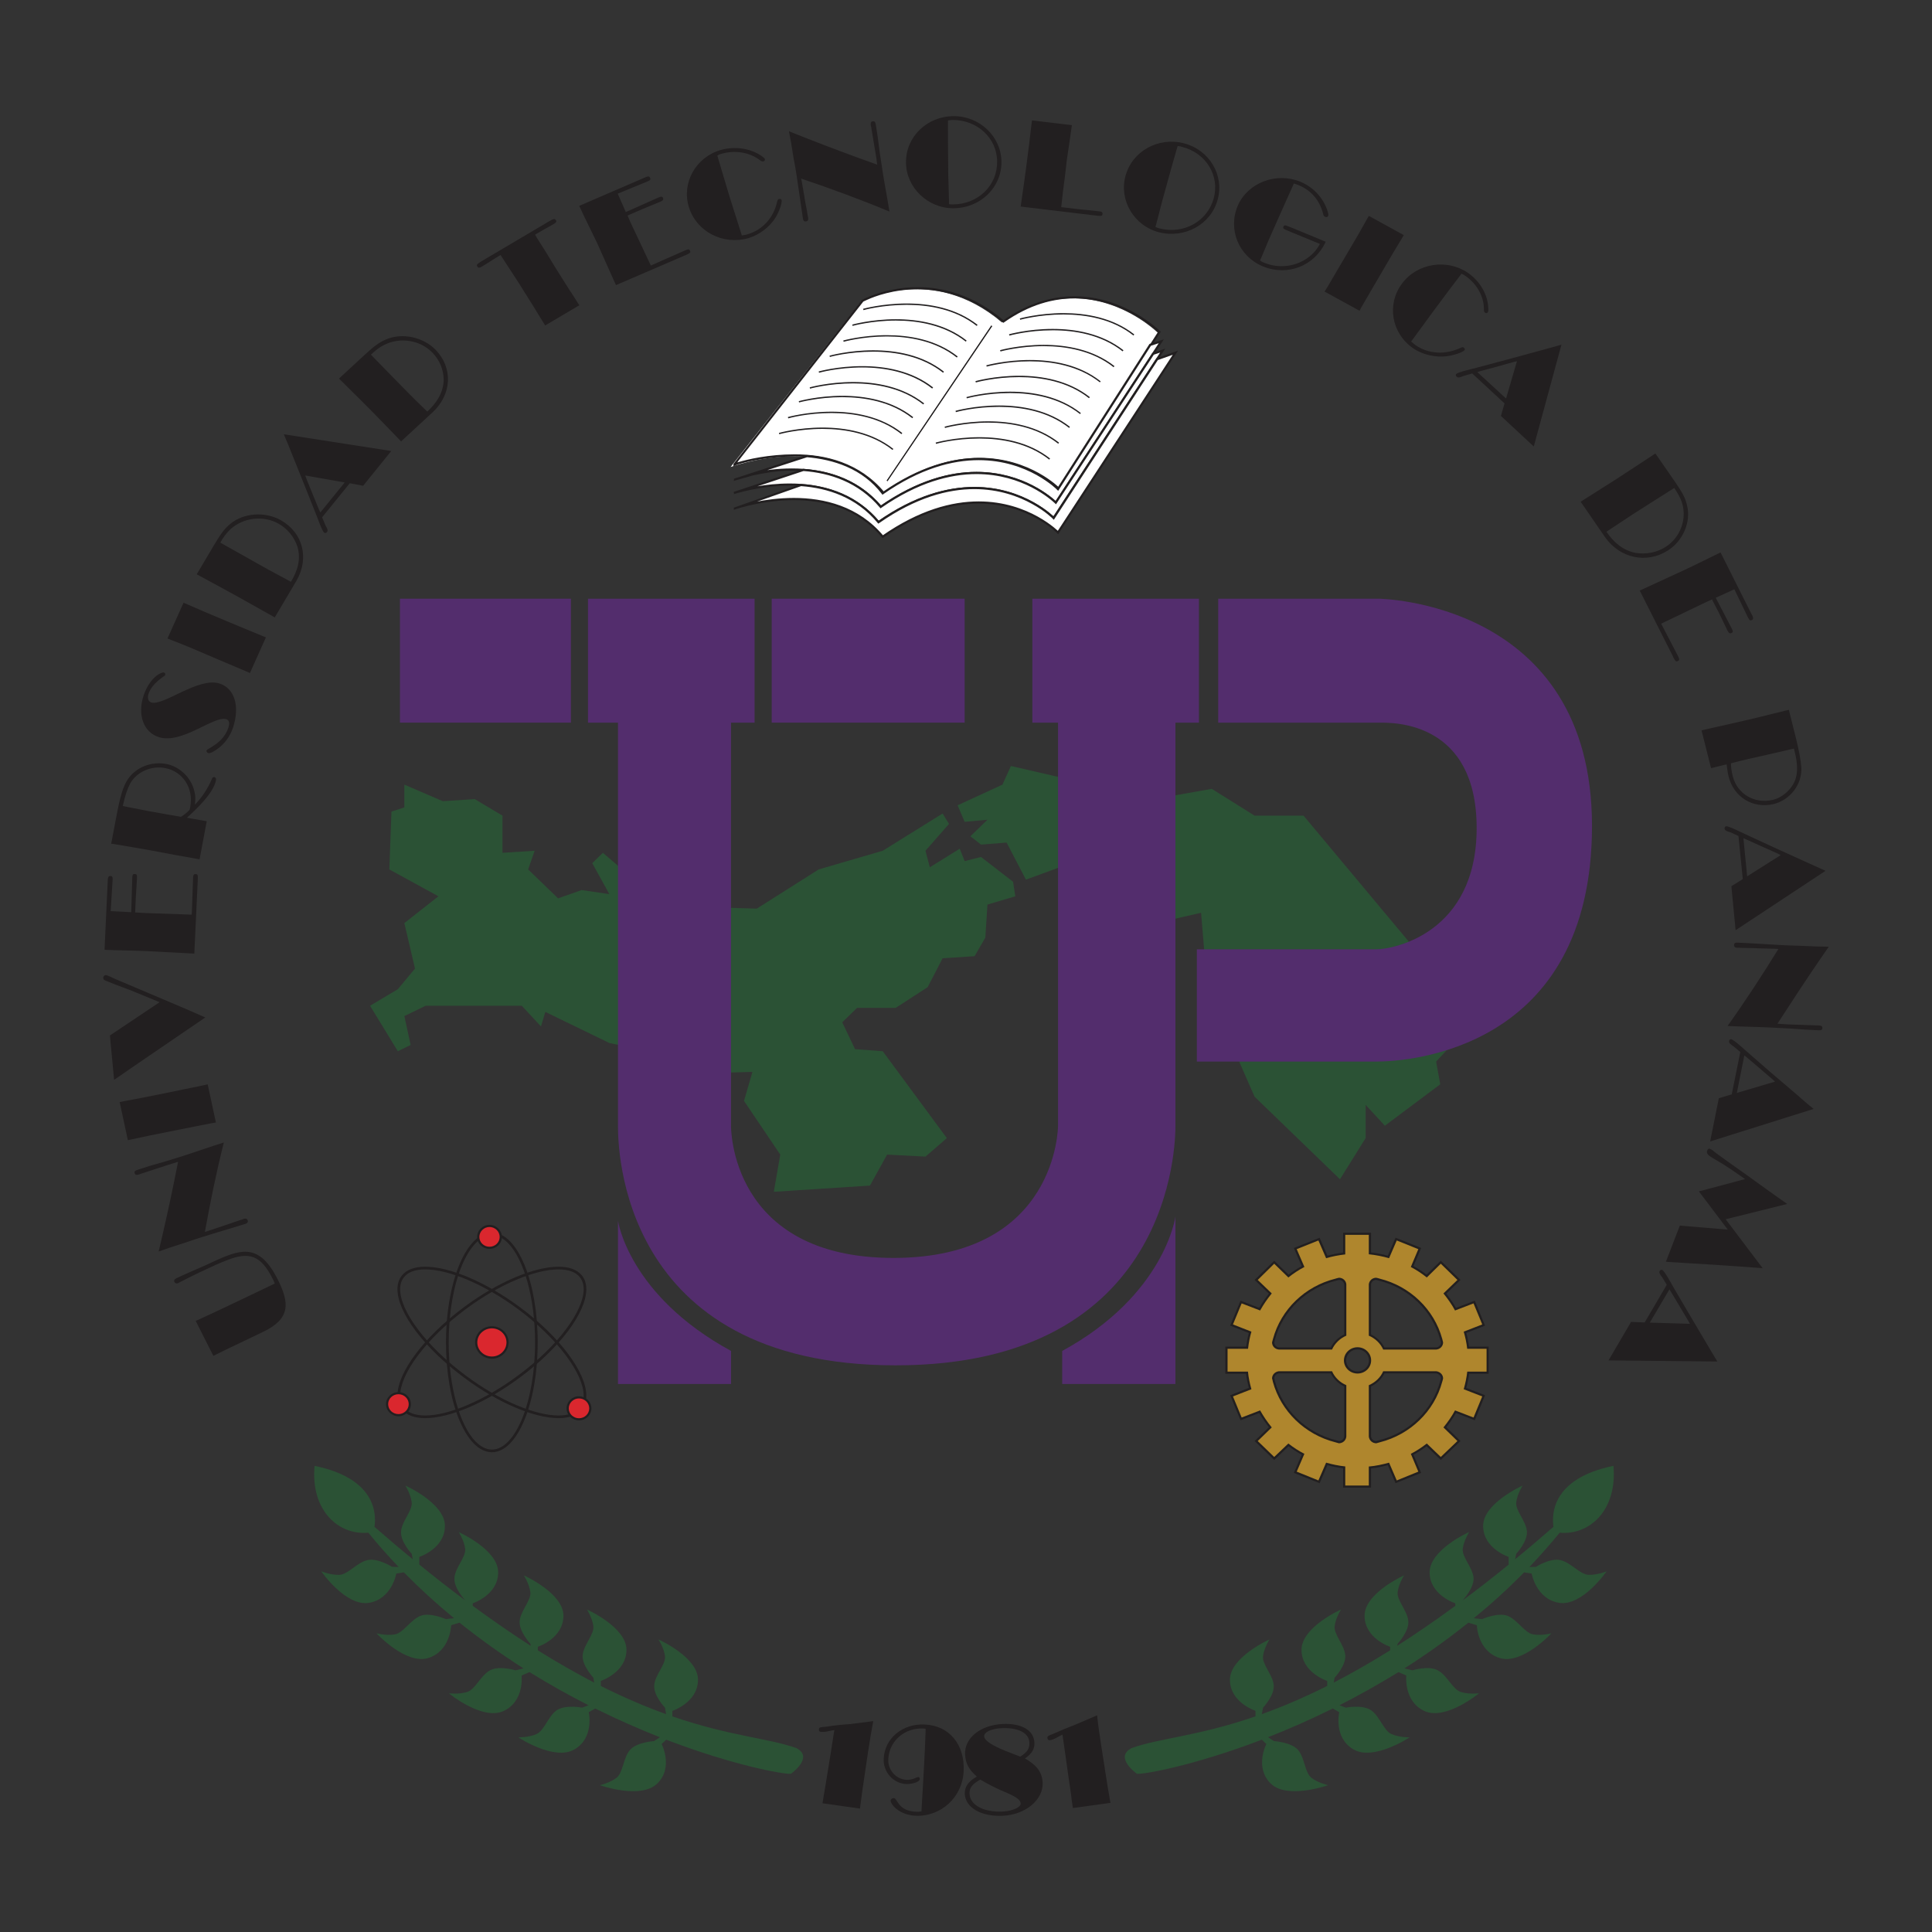 <?xml version="1.0" encoding="UTF-8"?>
<svg xmlns="http://www.w3.org/2000/svg" xmlns:xlink="http://www.w3.org/1999/xlink" width="339.24pt" height="339.24pt" viewBox="0 0 339.24 339.24" version="1.1">
<rect x="0" y="0" width="339.24" height="339.24" fill="#333333" stroke="none"/>
<g id="surface1">
<path style=" stroke:none;fill-rule:evenodd;fill:rgb(100%,100%,100%);fill-opacity:1;" d="M 128.285 82.004 C 128.285 82.004 145.543 75.484 154.902 86.754 C 173.676 73.664 185.688 86.016 185.688 86.016 L 203.316 58.445 C 203.316 58.445 190.926 46.109 175.926 56.613 C 163.547 46.109 151.176 52.98 151.176 52.98 L 128.285 82.004 "/>
<path style=" stroke:none;fill-rule:nonzero;fill:rgb(13.3%,12.199%,12.5%);fill-opacity:1;" d="M 128.773 81.887 C 128.773 81.887 129.25 81.645 129.445 81.582 C 131.109 81.059 135.051 80.152 139.559 80.152 C 144.762 80.152 150.738 81.547 155.02 86.707 L 155.141 86.848 L 155.281 86.742 C 161.754 82.23 167.398 80.77 172.023 80.77 C 176.379 80.77 179.828 82.066 182.188 83.379 C 183.367 84.031 184.277 84.684 184.879 85.172 C 185.184 85.41 185.43 85.617 185.578 85.766 C 185.734 85.898 185.805 85.984 185.805 85.984 L 185.977 86.156 L 203.816 58.254 L 203.715 58.148 C 203.699 58.133 197.574 52.027 188.668 52.023 C 184.879 52.02 180.582 53.137 176.078 56.293 L 176.184 56.445 L 176.309 56.305 C 170.918 51.719 165.508 50.414 161.121 50.422 C 155.375 50.422 151.363 52.652 151.355 52.66 L 151.32 52.676 L 128.793 81.457 L 128.773 81.887 L 129.469 81.25 L 129.578 81.016 L 151.598 52.941 L 151.441 52.82 L 151.535 52.984 C 151.535 52.984 151.77 52.855 152.238 52.652 C 153.602 52.027 156.883 50.797 161.121 50.797 C 165.438 50.797 170.734 52.074 176.062 56.59 L 176.172 56.688 L 176.297 56.605 C 180.746 53.484 184.949 52.395 188.668 52.395 C 193.035 52.395 196.738 53.898 199.332 55.406 C 200.641 56.156 201.664 56.914 202.375 57.48 C 202.715 57.754 202.988 57.984 203.168 58.16 C 203.355 58.32 203.441 58.406 203.441 58.406 L 203.574 58.277 L 203.41 58.176 L 185.781 85.758 L 185.938 85.852 L 186.078 85.719 C 186.07 85.703 180.898 80.391 172.023 80.391 C 167.316 80.391 161.59 81.887 155.059 86.434 L 155.172 86.59 L 155.328 86.473 C 150.934 81.184 144.832 79.777 139.559 79.777 C 134.945 79.777 131.207 80.676 129.609 81.156 C 129.109 81.309 128.773 81.887 128.773 81.887 "/>
<path style=" stroke:none;fill-rule:nonzero;fill:rgb(100%,100%,100%);fill-opacity:1;" d="M 185.391 88.254 L 203.91 59.922 L 201.969 60.551 L 185.781 85.883 C 185.781 85.883 173.77 73.535 155 86.621 C 151.281 82.148 146.32 80.484 141.68 80.09 L 132.203 83.176 C 134.094 82.785 136.465 82.438 139.055 82.438 C 144.27 82.438 150.293 83.836 154.645 89.004 C 161.121 84.52 166.805 83.047 171.465 83.047 C 179.664 83.047 184.699 87.59 185.391 88.254 "/>
<path style=" stroke:none;fill-rule:nonzero;fill:rgb(13.3%,12.199%,12.5%);fill-opacity:1;" d="M 185.391 88.254 L 185.547 88.363 L 204.367 59.574 L 201.84 60.391 L 185.602 85.785 L 185.781 85.883 L 185.914 85.758 C 185.895 85.734 180.723 80.426 171.852 80.418 C 167.145 80.418 161.41 81.914 154.883 86.465 L 155 86.621 L 155.148 86.5 C 151.387 81.984 146.383 80.297 141.711 79.91 L 141.676 79.906 L 128.879 84.055 L 128.863 84.438 L 132.23 83.473 C 134.121 83.086 136.492 82.629 139.055 82.629 L 139.055 82.559 L 139.055 82.629 L 139.055 82.559 L 139.055 82.629 C 144.238 82.629 150.199 84.016 154.512 89.133 L 154.617 89.27 L 154.762 89.156 C 161.203 84.695 166.84 83.238 171.465 83.238 L 171.465 83.09 L 171.453 83.234 L 171.465 83.238 L 171.465 83.09 L 171.453 83.234 L 171.465 83.238 C 179.594 83.238 184.574 87.742 185.258 88.395 L 185.422 88.555 L 185.547 88.363 L 185.391 88.254 L 185.523 88.121 C 184.801 87.434 179.742 82.859 171.465 82.859 L 171.465 83.047 L 171.488 82.859 L 171.465 82.859 C 166.758 82.855 161.047 84.348 154.539 88.852 L 154.645 89.004 L 154.801 88.887 C 150.398 83.66 144.309 82.254 139.055 82.254 L 139.043 82.254 L 139.055 82.438 L 139.055 82.254 C 136.453 82.254 134.055 82.598 132.16 82.988 L 132.203 83.176 L 132.266 83.355 L 141.871 80.234 L 141.68 80.09 L 141.676 80.281 C 146.273 80.672 151.426 82.23 154.848 86.738 L 154.965 86.879 L 155.098 86.77 C 161.578 82.258 167.223 80.797 171.852 80.797 C 176.207 80.797 179.652 82.102 182.016 83.406 C 183.191 84.062 184.102 84.723 184.719 85.203 C 185.02 85.449 185.258 85.656 185.406 85.789 C 185.555 85.934 185.625 86.012 185.625 86.012 L 185.805 86.184 L 202.094 60.711 L 203.457 60.266 L 185.234 88.156 L 185.391 88.254 L 185.523 88.121 L 185.391 88.254 "/>
<path style=" stroke:none;fill-rule:nonzero;fill:rgb(100%,100%,100%);fill-opacity:1;" d="M 202.469 62.129 L 185.391 88.258 C 184.699 87.586 179.664 83.043 171.465 83.043 C 166.805 83.043 161.121 84.52 154.645 89.008 C 150.852 84.492 145.773 82.855 141.062 82.516 L 128.715 86.625 C 132.613 85.422 146.285 82.117 154.25 91.695 C 173.016 78.621 185.008 90.969 185.008 90.969 L 204.152 61.562 L 202.469 62.129 "/>
<path style=" stroke:none;fill-rule:nonzero;fill:rgb(13.3%,12.199%,12.5%);fill-opacity:1;" d="M 202.469 62.129 L 202.316 62.02 L 185.234 88.156 L 185.391 88.258 L 185.523 88.125 C 184.801 87.434 179.742 82.859 171.465 82.859 L 171.465 83.043 L 171.473 82.859 L 171.465 82.859 C 166.762 82.855 161.047 84.352 154.543 88.852 L 154.645 89.008 L 154.801 88.887 C 150.953 84.324 145.816 82.668 141.09 82.328 L 141.043 82.32 L 128.84 86.367 L 128.863 86.766 C 130.633 86.227 134.336 85.273 138.684 85.273 C 143.875 85.273 149.828 86.664 154.105 91.812 L 154.211 91.945 L 154.371 91.844 C 160.832 87.34 166.473 85.883 171.082 85.883 C 175.453 85.883 178.883 87.188 181.246 88.496 C 182.441 89.145 183.348 89.801 183.945 90.289 C 184.246 90.535 184.484 90.734 184.648 90.875 C 184.801 91.02 184.867 91.098 184.867 91.098 L 185.043 91.27 L 204.609 61.211 L 202.352 61.973 L 202.316 62.02 L 202.469 62.129 L 202.535 62.301 L 203.699 61.91 L 184.844 90.867 L 185.008 90.969 L 185.152 90.836 C 185.137 90.82 179.965 85.504 171.082 85.504 C 166.387 85.504 160.656 86.992 154.145 91.535 L 154.25 91.695 L 154.398 91.57 C 150.027 86.309 143.93 84.898 138.684 84.898 C 134.277 84.898 130.633 85.82 128.84 86.367 L 128.863 86.527 L 128.863 86.766 L 141.137 82.691 L 141.062 82.516 L 141.059 82.703 C 145.723 83.043 150.742 84.668 154.504 89.133 L 154.613 89.266 L 154.762 89.156 C 161.207 84.691 166.84 83.242 171.465 83.242 L 171.465 83.137 L 171.465 83.242 L 171.465 83.137 L 171.465 83.242 C 179.594 83.242 184.574 87.746 185.258 88.391 L 185.422 88.551 L 202.629 62.227 L 202.469 62.129 L 202.535 62.301 L 202.469 62.129 "/>
<path style=" stroke:none;fill-rule:nonzero;fill:rgb(100%,100%,100%);fill-opacity:1;" d="M 203.176 63.07 L 185.008 90.969 C 185.008 90.969 173.016 78.621 154.25 91.695 C 150.457 87.129 145.363 85.504 140.648 85.172 L 128.66 89.402 C 130.949 88.625 146.344 83.844 155 94.238 C 173.77 81.18 185.781 93.5 185.781 93.5 L 206.395 61.93 L 203.176 63.07 "/>
<path style=" stroke:none;fill-rule:nonzero;fill:rgb(13.3%,12.199%,12.5%);fill-opacity:1;" d="M 203.176 63.07 L 203.012 62.969 L 184.844 90.859 L 185.008 90.969 L 185.152 90.84 C 185.137 90.82 179.965 85.504 171.082 85.504 C 166.395 85.504 160.656 86.988 154.145 91.531 L 154.25 91.695 L 154.402 91.57 C 150.566 86.957 145.41 85.316 140.66 84.984 L 140.629 84.98 L 128.84 89.148 L 128.84 89.52 C 129.969 89.133 134.242 87.82 139.402 87.82 C 144.594 87.82 150.566 89.203 154.848 94.359 L 154.965 94.496 L 155.098 94.402 C 161.59 89.883 167.223 88.43 171.852 88.43 C 176.207 88.43 179.652 89.727 182.016 91.039 C 183.191 91.684 184.102 92.332 184.719 92.82 C 185.02 93.07 185.258 93.266 185.406 93.41 C 185.555 93.551 185.625 93.625 185.625 93.625 L 185.805 93.809 L 206.855 61.566 L 203.051 62.914 L 203.012 62.969 L 203.176 63.07 L 203.246 63.246 L 205.926 62.297 L 185.617 93.398 L 185.781 93.5 L 185.914 93.363 C 185.895 93.359 180.723 88.043 171.852 88.043 C 167.145 88.043 161.41 89.539 154.883 94.082 L 155 94.238 L 155.148 94.121 C 150.762 88.852 144.66 87.434 139.402 87.434 C 134.176 87.438 129.992 88.746 128.84 89.148 L 128.84 89.52 L 140.707 85.344 L 140.648 85.172 L 140.629 85.355 C 145.32 85.695 150.355 87.293 154.105 91.812 L 154.215 91.945 L 154.371 91.848 C 160.832 87.34 166.473 85.883 171.082 85.883 C 175.453 85.883 178.883 87.184 181.246 88.496 C 182.441 89.148 183.348 89.797 183.945 90.285 C 184.246 90.535 184.484 90.738 184.648 90.879 C 184.801 91.02 184.867 91.098 184.867 91.098 L 185.043 91.273 L 203.34 63.168 L 203.176 63.07 L 203.246 63.246 L 203.176 63.07 "/>
<path style=" stroke:none;fill-rule:evenodd;fill:rgb(13.3%,12.199%,12.5%);fill-opacity:1;" d="M 35.977 222.219 C 41.617 219.617 45.156 217.578 48.707 224.543 C 50.906 228.863 51.012 231.578 46.121 233.898 L 42.895 235.445 L 39.91 236.867 C 39.082 237.273 38.297 237.676 37.465 238.074 L 34.359 231.934 C 34.574 231.84 34.766 231.754 34.867 231.719 C 35.219 231.539 36.023 231.188 37.215 230.629 L 39.754 229.434 L 43.129 227.828 L 47.609 225.684 L 48.242 225.375 C 48.094 224.945 48.016 224.793 47.844 224.477 C 45.805 220.469 43.816 219.664 39.684 221.348 C 38.297 221.887 37.277 222.363 34.984 223.445 C 33.777 224.02 32.586 224.625 31.434 225.219 C 31.434 225.254 31.371 225.27 31.371 225.27 C 31.055 225.422 30.746 225.375 30.621 225.09 C 30.508 224.852 30.621 224.613 30.922 224.477 C 32.586 223.672 34.309 222.953 35.977 222.219 "/>
<path style=" stroke:none;fill-rule:evenodd;fill:rgb(13.3%,12.199%,12.5%);fill-opacity:1;" d="M 35.977 216.316 L 36.512 216.148 L 39.121 215.273 C 40.125 214.949 41.113 214.582 42.148 214.246 C 42.453 214.16 42.684 214.09 42.789 214.012 C 43.105 213.926 43.387 213.949 43.496 214.301 C 43.59 214.566 43.465 214.77 43.059 214.914 L 43.02 214.914 C 40.578 215.691 38.07 216.391 35.629 217.172 C 34.938 217.379 33.953 217.703 32.633 218.16 C 29.891 219.031 29.48 219.172 27.859 219.75 C 28.812 215.715 29.723 211.656 30.551 207.582 L 31.273 204 C 30.527 204.246 29.926 204.406 29.434 204.57 C 28.047 205.008 26.668 205.488 25.25 205.938 C 24.906 206.035 24.645 206.129 24.527 206.188 C 24.199 206.289 23.77 206.422 23.652 206.027 C 23.551 205.711 23.645 205.578 24.172 205.406 L 26.23 204.742 L 28.812 204 C 30.246 203.57 31.371 203.227 32.238 202.938 C 34.617 202.176 36.957 201.336 39.305 200.609 C 37.992 205.812 36.918 211.094 35.977 216.316 "/>
<path style=" stroke:none;fill-rule:evenodd;fill:rgb(13.3%,12.199%,12.5%);fill-opacity:1;" d="M 37.91 197.102 L 37.027 197.246 C 33.465 197.953 29.891 198.648 26.281 199.387 L 23.043 200.078 L 22.453 200.211 L 21.012 193.52 L 21.777 193.359 L 25.031 192.746 L 28.867 191.977 L 32.344 191.262 L 35.91 190.531 L 36.469 190.402 L 37.91 197.102 "/>
<path style=" stroke:none;fill-rule:evenodd;fill:rgb(13.3%,12.199%,12.5%);fill-opacity:1;" d="M 19.391 171.504 C 19.492 171.551 19.648 171.633 19.938 171.773 L 32.609 177.148 L 36.047 178.656 L 24.656 186.43 L 20.035 189.613 L 19.301 181.816 L 28.023 175.977 L 23.988 174.312 C 22.352 173.617 20.637 173.07 19.031 172.383 C 18.309 172.129 18.164 172.035 18.125 171.746 C 18.098 171.496 18.273 171.25 18.555 171.223 C 18.68 171.223 18.879 171.266 19.391 171.504 "/>
<path style=" stroke:none;fill-rule:evenodd;fill:rgb(13.3%,12.199%,12.5%);fill-opacity:1;" d="M 34.734 154.395 L 34.715 154.734 L 34.121 167.441 L 25.727 167.004 C 23.262 166.898 20.816 166.883 18.355 166.777 L 18.906 154.945 L 18.938 154.348 C 18.977 153.957 19.102 153.801 19.391 153.812 C 19.684 153.824 19.801 153.961 19.777 154.367 L 19.777 154.395 L 19.438 159.984 L 23.043 160.176 L 23.051 159.906 L 23.223 154.176 C 23.246 153.574 23.355 153.445 23.672 153.469 C 23.984 153.469 24.09 153.648 24.051 154.176 C 24.012 155.258 23.91 156.367 23.855 157.438 L 23.742 159.953 L 23.742 160.219 C 24.414 160.258 25.062 160.285 25.727 160.328 L 33.672 160.605 L 33.902 154.164 C 33.926 153.637 34.031 153.469 34.352 153.488 C 34.695 153.488 34.754 153.594 34.734 154.395 "/>
<path style=" stroke:none;fill-rule:evenodd;fill:rgb(13.3%,12.199%,12.5%);fill-opacity:1;" d="M 22.859 137.574 C 22.328 138.598 21.965 139.695 21.566 141.516 L 22.215 141.66 L 26.008 142.406 L 29.215 142.98 L 31.262 143.336 C 31.371 143.355 31.492 143.379 31.781 143.422 C 32.508 142.945 32.668 142.82 33.285 142.203 C 33.355 141.969 33.379 141.832 33.402 141.688 C 34.031 138.391 32.102 135.426 28.934 134.852 C 26.512 134.426 24.008 135.539 22.859 137.574 M 34.098 138.816 C 34.324 139.695 34.352 140.141 34.219 141.293 C 35.531 139.953 36.504 138.418 37.223 136.742 C 37.305 136.52 37.441 136.418 37.633 136.453 C 37.863 136.484 37.992 136.723 37.922 137.008 C 37.504 139.234 34.5 142.078 32.82 143.586 L 36.301 144.199 L 35.043 150.891 L 34.543 150.797 L 30.84 150.141 L 26.398 149.305 L 22.859 148.691 L 19.895 148.188 L 19.523 148.145 L 20.371 143.707 C 21.105 139.742 21.629 138.039 22.48 136.777 C 23.934 134.707 26.535 133.684 29.129 134.133 C 31.469 134.547 33.527 136.48 34.098 138.816 "/>
<path style=" stroke:none;fill-rule:evenodd;fill:rgb(13.3%,12.199%,12.5%);fill-opacity:1;" d="M 40.914 127.773 C 40.355 129.434 39.305 130.816 37.781 131.777 C 37.176 132.172 36.812 132.301 36.547 132.234 C 36.348 132.164 36.211 131.945 36.266 131.777 C 36.395 131.391 39.156 130.594 40.098 127.773 C 40.363 126.961 40.254 126.453 39.738 126.285 C 37.574 125.613 31.969 130.723 27.898 129.434 C 25.219 128.602 24.09 125.531 25.219 122.117 C 25.719 120.641 26.484 119.453 27.48 118.656 C 28.023 118.242 28.543 118.027 28.789 118.086 C 28.969 118.16 29.074 118.324 29 118.551 C 28.934 118.758 26.762 119.801 26.066 121.867 C 25.855 122.59 26.031 123.176 26.559 123.348 C 28.672 124.004 34.812 118.859 38.516 120.008 C 41.188 120.852 42.16 123.965 40.914 127.773 "/>
<path style=" stroke:none;fill-rule:evenodd;fill:rgb(13.3%,12.199%,12.5%);fill-opacity:1;" d="M 43.887 118.176 L 43.082 117.824 C 39.754 116.43 36.395 114.98 33.059 113.562 L 29.98 112.336 L 29.41 112.109 L 32.227 105.836 L 32.949 106.141 L 35.953 107.445 L 39.574 108.969 L 42.824 110.324 L 46.164 111.703 L 46.691 111.91 L 43.887 118.176 "/>
<path style=" stroke:none;fill-rule:evenodd;fill:rgb(13.3%,12.199%,12.5%);fill-opacity:1;" d="M 40.426 92.965 C 39.703 93.645 39.156 94.426 38.68 95.281 L 43.512 97.992 C 45.18 98.945 46.41 99.621 47.191 100.059 C 47.879 100.438 49.156 101.129 51.086 102.156 C 52.234 100.258 52.879 98.211 52.234 96.023 C 51.688 94.32 50.496 92.844 48.891 91.941 C 46.223 90.449 42.684 90.875 40.426 92.965 M 52.105 101.883 L 51.148 103.512 L 48.242 108.41 C 45.402 106.82 43.23 105.586 41.648 104.707 C 39.754 103.656 38.109 102.781 34.543 100.84 L 37.562 95.746 C 38.844 93.602 39.422 92.844 40.426 91.996 C 42.801 90.02 46.551 89.809 49.254 91.312 C 53.246 93.535 54.293 98.027 52.105 101.883 "/>
<path style=" stroke:none;fill-rule:evenodd;fill:rgb(13.3%,12.199%,12.5%);fill-opacity:1;" d="M 53.598 83.492 L 53.812 84.086 L 55.02 87.074 L 56.043 89.562 L 56.254 89.98 C 57.688 88.203 60.527 84.715 60.527 84.715 Z M 63.766 85.297 L 61.414 84.852 L 56.562 90.836 L 57.16 92.281 C 57.324 92.586 57.688 93.113 57.43 93.398 C 57.305 93.602 57.09 93.645 56.926 93.535 C 56.535 93.234 55.738 90.863 55.461 90.227 L 53.48 85.238 L 51.336 79.902 C 50.859 78.695 50.359 77.449 49.832 76.254 L 68.703 79.191 L 63.766 85.297 "/>
<path style=" stroke:none;fill-rule:evenodd;fill:rgb(13.3%,12.199%,12.5%);fill-opacity:1;" d="M 67.477 60.551 C 66.582 60.988 65.863 61.594 65.129 62.277 L 68.957 66.207 C 70.285 67.559 71.277 68.566 71.895 69.195 C 72.441 69.746 73.477 70.781 75.027 72.273 C 76.656 70.754 77.844 68.98 77.906 66.723 C 77.906 64.93 77.195 63.203 75.887 61.879 C 73.77 59.719 70.262 59.148 67.477 60.551 M 76.074 72.293 L 74.664 73.594 L 70.426 77.504 C 68.203 75.191 66.48 73.43 65.219 72.137 C 63.719 70.617 62.379 69.305 59.527 66.473 L 63.926 62.402 C 65.777 60.695 66.559 60.148 67.742 59.621 C 70.621 58.355 74.281 59.203 76.434 61.363 C 79.605 64.602 79.301 69.195 76.074 72.293 "/>
<path style=" stroke:none;fill-rule:evenodd;fill:rgb(13.3%,12.199%,12.5%);fill-opacity:1;" d="M 97.32 39.281 C 96.176 39.945 95.09 40.516 93.953 41.195 L 94.25 41.727 L 95.816 44.199 L 97.562 47.059 L 99.797 50.609 C 100.789 52.082 101.336 52.996 101.508 53.27 C 101.559 53.344 101.637 53.469 101.73 53.598 L 95.73 57.148 C 95.02 56.027 94.336 54.891 93.633 53.742 L 91.008 49.559 L 89.316 46.965 L 87.891 44.773 C 86.754 45.445 85.664 46.195 84.531 46.855 C 84.172 47.07 83.973 47.047 83.824 46.82 C 83.656 46.57 83.734 46.383 84.113 46.168 L 84.344 45.992 L 94.68 39.887 L 96.445 38.836 L 96.852 38.621 C 97.262 38.398 97.445 38.398 97.617 38.672 C 97.758 38.859 97.676 39.055 97.32 39.281 "/>
<path style=" stroke:none;fill-rule:evenodd;fill:rgb(13.3%,12.199%,12.5%);fill-opacity:1;" d="M 120.48 44.766 L 120.18 44.883 L 108.156 50.066 L 104.816 42.602 C 103.789 40.449 102.695 38.316 101.707 36.145 L 112.891 31.316 L 113.469 31.062 C 113.852 30.934 114.043 30.957 114.156 31.23 C 114.277 31.492 114.203 31.645 113.828 31.793 L 113.785 31.82 L 108.465 34.004 L 109.883 37.227 L 110.164 37.109 L 115.543 34.715 C 116.113 34.465 116.273 34.477 116.414 34.742 C 116.535 35.051 116.43 35.219 115.906 35.438 C 114.887 35.867 113.824 36.27 112.805 36.715 L 110.441 37.734 L 110.199 37.848 C 110.441 38.449 110.695 39.039 110.988 39.637 L 114.281 46.621 L 120.344 43.945 C 120.832 43.723 121.047 43.734 121.152 44.016 C 121.305 44.328 121.219 44.406 120.48 44.766 "/>
<path style=" stroke:none;fill-rule:evenodd;fill:rgb(13.3%,12.199%,12.5%);fill-opacity:1;" d="M 136.25 38.086 C 135.227 39.809 133.336 41.25 131.426 41.812 C 126.934 43.09 122.285 40.672 120.957 36.355 C 119.641 32.109 122.191 27.594 126.543 26.336 C 129.012 25.637 131.727 26.02 133.695 27.367 C 134.051 27.617 134.27 27.777 134.301 27.949 C 134.363 28.102 134.234 28.285 134.078 28.324 C 133.859 28.387 133.719 28.34 133.398 28.102 C 131.527 26.676 128.945 26.352 126.715 26.996 C 126.355 27.082 126.254 27.145 125.953 27.309 L 126.086 27.75 L 126.992 30.816 L 128.09 34.477 C 128.336 35.273 128.676 36.379 129.121 37.738 L 130.098 40.828 L 130.25 41.34 C 130.738 41.25 130.945 41.25 131.188 41.16 C 133.883 40.402 135.844 38.223 136.438 35.473 C 136.523 35.105 136.621 34.988 136.75 34.945 C 136.984 34.883 137.176 34.961 137.234 35.105 C 137.375 35.531 136.875 37.008 136.25 38.086 "/>
<path style=" stroke:none;fill-rule:evenodd;fill:rgb(13.3%,12.199%,12.5%);fill-opacity:1;" d="M 140.684 31.359 L 140.789 31.906 L 141.246 34.539 C 141.379 35.562 141.637 36.551 141.781 37.594 C 141.84 37.906 141.875 38.145 141.902 38.254 C 141.949 38.566 141.895 38.836 141.512 38.887 C 141.223 38.93 141.043 38.766 140.977 38.363 L 140.977 38.316 C 140.602 35.867 140.273 33.371 139.891 30.898 C 139.785 30.219 139.641 29.207 139.359 27.879 C 138.93 25.125 138.867 24.695 138.527 23.047 C 142.488 24.641 146.469 26.164 150.492 27.641 L 154.031 28.914 C 153.938 28.156 153.844 27.551 153.762 27.059 C 153.539 25.668 153.285 24.273 153.062 22.84 C 153.004 22.496 152.969 22.246 152.922 22.105 C 152.867 21.793 152.812 21.355 153.227 21.301 C 153.555 21.258 153.691 21.359 153.781 21.902 L 154.105 23.969 L 154.441 26.559 C 154.645 27.988 154.832 29.176 154.965 30.023 C 155.332 32.395 155.805 34.781 156.176 37.148 C 151.082 35.031 145.906 33.125 140.684 31.359 "/>
<path style=" stroke:none;fill-rule:evenodd;fill:rgb(13.3%,12.199%,12.5%);fill-opacity:1;" d="M 167.27 21.066 C 166.898 21.07 166.805 21.113 166.453 21.145 C 166.453 23.773 166.453 26.418 166.492 29.062 C 166.492 30.293 166.5 31.355 166.547 32.172 L 166.613 34.48 L 166.637 35.848 C 166.945 35.898 167.074 35.895 167.359 35.895 C 171.777 35.848 175.156 32.543 175.086 28.34 C 175.055 24.246 171.59 21.043 167.27 21.066 M 167.445 36.566 C 162.953 36.613 159.117 32.953 159.086 28.566 C 159.012 24.055 162.742 20.438 167.402 20.395 C 172 20.348 175.801 23.969 175.844 28.398 C 175.902 32.871 172.188 36.527 167.445 36.566 "/>
<path style=" stroke:none;fill-rule:evenodd;fill:rgb(13.3%,12.199%,12.5%);fill-opacity:1;" d="M 192.965 37.898 L 192.66 37.879 L 180.664 36.441 L 179.219 36.27 C 179.426 34.883 179.617 33.5 179.816 32.09 L 180.168 29.5 L 180.691 25.438 L 181.074 22.18 L 181.207 21.141 L 188.211 21.98 C 187.945 23.98 187.629 26.043 187.324 28.059 L 187.027 30.691 L 186.629 33.781 L 186.34 36.379 L 186.605 36.398 L 189.191 36.715 C 190.457 36.844 191.695 36.949 192.941 37.102 C 193.219 37.109 193.652 37.176 193.59 37.57 C 193.57 37.879 193.434 37.945 192.965 37.898 "/>
<path style=" stroke:none;fill-rule:evenodd;fill:rgb(13.3%,12.199%,12.5%);fill-opacity:1;" d="M 207.578 25.793 C 207.219 25.691 207.117 25.672 206.777 25.645 C 206.043 28.18 205.32 30.727 204.633 33.277 C 204.293 34.48 204.012 35.5 203.816 36.277 L 203.246 38.508 L 202.887 39.852 C 203.191 40 203.293 40.023 203.598 40.105 C 207.859 41.199 212.016 38.863 213.125 34.801 C 214.195 30.832 211.758 26.863 207.578 25.793 M 203.48 40.777 C 199.125 39.656 196.449 35.145 197.625 30.898 C 198.801 26.535 203.371 24.008 207.898 25.164 C 212.344 26.312 215 30.766 213.809 35.051 C 212.645 39.391 208.055 41.938 203.48 40.777 "/>
<path style=" stroke:none;fill-rule:evenodd;fill:rgb(13.3%,12.199%,12.5%);fill-opacity:1;" d="M 221.742 46.77 C 217.5 45.012 215.535 40.242 217.371 36.051 C 219.145 32.055 224.125 30.18 228.32 31.906 C 230.48 32.793 232.172 34.539 232.992 36.719 C 233.215 37.363 233.305 37.723 233.203 37.941 C 233.133 38.117 232.887 38.168 232.684 38.07 C 232.512 38.008 232.395 37.895 232.336 37.559 C 231.719 35.145 230.207 33.414 228.016 32.508 C 227.703 32.379 227.551 32.34 227.18 32.223 L 226.984 32.684 L 225.684 35.582 L 224.117 39.105 L 222.719 42.262 L 221.484 45.215 L 221.25 45.727 C 221.516 45.949 221.648 46.008 221.996 46.145 C 225.684 47.66 229.996 46.195 231.766 42.836 L 226.785 40.785 C 226.434 40.637 226.074 40.484 225.734 40.336 C 225.328 40.176 225.246 40.023 225.363 39.781 C 225.453 39.555 225.645 39.5 225.988 39.656 L 227.059 40.082 L 232.777 42.445 C 230.836 46.707 226.082 48.566 221.742 46.77 "/>
<path style=" stroke:none;fill-rule:evenodd;fill:rgb(13.3%,12.199%,12.5%);fill-opacity:1;" d="M 232.574 51.195 L 233.039 50.473 C 234.82 47.395 236.66 44.355 238.461 41.25 L 240.062 38.414 L 240.352 37.91 L 246.488 41.281 L 246.105 41.938 L 244.441 44.707 L 242.508 48.012 L 240.758 51 L 238.988 54.055 L 238.723 54.566 L 232.574 51.195 "/>
<path style=" stroke:none;fill-rule:evenodd;fill:rgb(13.3%,12.199%,12.5%);fill-opacity:1;" d="M 254.129 62.539 C 252.09 62.82 249.75 62.277 248.121 61.145 C 244.32 58.504 243.453 53.441 246.176 49.797 C 248.832 46.195 254.094 45.379 257.781 47.93 C 259.875 49.391 261.223 51.688 261.324 54.055 C 261.363 54.469 261.324 54.715 261.223 54.867 C 261.152 54.984 260.895 55.02 260.77 54.914 C 260.578 54.785 260.559 54.664 260.559 54.262 C 260.559 51.961 259.242 49.777 257.328 48.461 C 257.039 48.258 256.945 48.203 256.621 48.066 L 256.34 48.438 L 254.387 51.012 L 252.078 54.113 C 251.59 54.77 250.883 55.711 250.039 56.895 L 248.109 59.523 L 247.781 59.973 C 248.164 60.293 248.316 60.43 248.516 60.578 C 250.789 62.168 253.758 62.336 256.398 61.105 C 256.746 60.945 256.887 60.918 257.012 61.027 C 257.203 61.145 257.273 61.352 257.164 61.469 C 256.887 61.844 255.41 62.355 254.129 62.539 "/>
<path style=" stroke:none;fill-rule:evenodd;fill:rgb(13.3%,12.199%,12.5%);fill-opacity:1;" d="M 266.359 63.43 L 265.73 63.574 L 262.551 64.465 L 259.883 65.18 L 259.402 65.336 C 261.117 66.91 264.449 69.973 264.449 69.973 Z M 263.547 73.035 L 264.18 70.832 L 258.504 65.574 L 256.984 66.016 C 256.656 66.137 256.066 66.445 255.797 66.164 C 255.609 66.016 255.582 65.793 255.699 65.668 C 256.051 65.324 258.566 64.758 259.254 64.578 L 264.586 63.152 L 270.273 61.602 C 271.551 61.25 272.914 60.891 274.176 60.523 L 269.316 78.398 L 263.547 73.035 "/>
<path style=" stroke:none;fill-rule:evenodd;fill:rgb(13.3%,12.199%,12.5%);fill-opacity:1;" d="M 295.332 88.242 C 295.027 87.312 294.527 86.492 293.98 85.684 L 289.289 88.66 C 287.668 89.676 286.508 90.438 285.75 90.934 C 285.09 91.355 283.867 92.18 282.074 93.367 C 283.336 95.203 284.934 96.648 287.227 97.086 C 289.055 97.367 290.953 97.023 292.5 96.008 C 295.066 94.367 296.254 91.109 295.332 88.242 M 281.863 94.367 L 280.785 92.801 L 277.547 88.098 C 280.285 86.363 282.383 85.031 283.91 84.062 C 285.734 82.875 287.285 81.855 290.672 79.629 L 294.051 84.508 C 295.457 86.559 295.918 87.422 296.203 88.641 C 296.996 91.598 295.52 94.941 292.93 96.617 C 289.094 99.09 284.453 97.992 281.863 94.367 "/>
<path style=" stroke:none;fill-rule:evenodd;fill:rgb(13.3%,12.199%,12.5%);fill-opacity:1;" d="M 293.828 115.453 L 293.688 115.125 L 287.922 103.699 L 295.531 100.191 C 297.73 99.172 299.922 98.055 302.109 97.004 L 307.457 107.652 L 307.75 108.203 C 307.887 108.562 307.863 108.754 307.609 108.875 C 307.332 108.992 307.176 108.93 307.012 108.562 L 306.98 108.539 L 304.535 103.469 L 301.27 104.961 L 301.402 105.223 L 304.055 110.316 C 304.348 110.867 304.312 111.043 304.031 111.152 C 303.738 111.297 303.566 111.184 303.309 110.684 C 302.836 109.73 302.383 108.727 301.891 107.738 L 300.723 105.48 L 300.629 105.25 C 300.016 105.516 299.418 105.793 298.828 106.082 L 291.684 109.512 L 294.684 115.281 C 294.91 115.727 294.91 115.934 294.621 116.066 C 294.309 116.219 294.215 116.145 293.828 115.453 "/>
<path style=" stroke:none;fill-rule:evenodd;fill:rgb(13.3%,12.199%,12.5%);fill-opacity:1;" d="M 315.332 136.609 C 315.805 134.973 315.422 133.07 315 131.449 L 314.258 131.609 L 310.332 132.52 L 306.941 133.281 C 305.922 133.52 304.965 133.758 303.949 134.027 C 303.918 134.609 304.031 135.426 304.254 136.297 C 305.043 139.43 308.086 141.199 311.285 140.449 C 313.105 140.031 314.852 138.348 315.332 136.609 M 303.512 136.297 C 303.344 135.633 303.273 134.895 303.18 134.207 C 302.273 134.426 301.348 134.664 300.445 134.883 L 298.773 128.25 L 299.445 128.086 L 303.902 127.082 L 307.91 126.16 L 311.117 125.367 L 313.645 124.75 L 314.105 124.645 L 315.344 129.594 C 315.891 131.809 316.215 133.52 316.297 134.805 C 316.434 137.703 314.363 140.461 311.418 141.188 C 307.785 142.039 304.426 139.98 303.512 136.297 "/>
<path style=" stroke:none;fill-rule:evenodd;fill:rgb(13.3%,12.199%,12.5%);fill-opacity:1;" d="M 312.672 150.152 L 312.094 149.855 L 309.086 148.508 L 306.578 147.375 L 306.129 147.188 C 306.336 149.445 306.781 153.875 306.781 153.875 Z M 304.012 155.605 L 306.016 154.367 L 305.254 146.789 L 303.848 146.145 C 303.484 146.043 302.852 145.887 302.816 145.488 C 302.797 145.293 302.914 145.094 303.086 145.086 C 303.586 145.039 305.883 146.219 306.512 146.5 L 311.508 148.809 L 316.863 151.242 C 318.066 151.801 319.336 152.375 320.543 152.906 L 304.754 163.336 L 304.012 155.605 "/>
<path style=" stroke:none;fill-rule:evenodd;fill:rgb(13.3%,12.199%,12.5%);fill-opacity:1;" d="M 312.266 166.633 L 311.711 166.594 L 308.938 166.523 C 307.887 166.457 306.816 166.488 305.742 166.438 C 305.406 166.422 305.16 166.398 305.059 166.422 C 304.691 166.398 304.453 166.293 304.488 165.906 C 304.488 165.633 304.676 165.488 305.117 165.52 L 305.16 165.52 C 307.723 165.621 310.32 165.824 312.887 165.953 C 313.613 165.98 314.664 166.043 316.074 166.07 C 318.941 166.195 319.383 166.223 321.117 166.23 C 318.727 169.668 316.395 173.141 314.121 176.664 L 312.102 179.754 C 312.906 179.809 313.539 179.852 314.035 179.879 C 315.5 179.938 316.973 179.965 318.438 180.031 C 318.797 180.047 319.086 180.062 319.219 180.047 C 319.566 180.062 320.012 180.086 319.996 180.484 C 319.98 180.832 319.824 180.93 319.277 180.902 L 317.098 180.797 L 314.414 180.605 C 312.93 180.523 311.711 180.457 310.789 180.418 C 308.316 180.301 305.812 180.273 303.344 180.152 C 306.484 175.746 309.449 171.203 312.266 166.633 "/>
<path style=" stroke:none;fill-rule:evenodd;fill:rgb(13.3%,12.199%,12.5%);fill-opacity:1;" d="M 311.684 189.922 L 311.219 189.504 L 308.734 187.375 L 306.668 185.621 L 306.289 185.32 C 305.84 187.551 304.973 191.906 304.973 191.906 Z M 301.809 192.832 L 304.078 192.16 L 305.578 184.723 L 304.379 183.715 C 304.078 183.5 303.52 183.211 303.602 182.805 C 303.637 182.586 303.809 182.449 303.988 182.473 C 304.477 182.578 306.328 184.305 306.852 184.754 L 310.973 188.344 L 315.398 192.113 C 316.395 192.992 317.414 193.887 318.461 194.715 L 300.285 200.426 L 301.809 192.832 "/>
<path style=" stroke:none;fill-rule:evenodd;fill:rgb(13.3%,12.199%,12.5%);fill-opacity:1;" d="M 294.961 215.203 L 303.379 215.91 L 298.309 209.195 L 306.414 207.039 C 304.719 205.836 302.988 204.629 301.199 203.609 C 300.707 203.27 299.48 202.801 299.758 202.074 C 299.859 201.742 300.047 201.625 300.246 201.719 C 300.594 201.824 300.941 202.176 301.238 202.41 L 303.273 203.883 L 306.852 206.426 L 310.109 208.777 L 313.117 210.914 L 313.816 211.402 L 303.008 214.09 L 309.508 222.688 L 308.852 222.633 L 305.539 222.387 L 300.543 222.051 L 296.578 221.812 L 292.992 221.59 L 292.516 221.551 L 294.961 215.203 "/>
<path style=" stroke:none;fill-rule:evenodd;fill:rgb(13.3%,12.199%,12.5%);fill-opacity:1;" d="M 296.73 232.449 L 296.43 231.902 L 294.762 229.102 L 293.383 226.797 L 293.133 226.402 C 291.965 228.375 289.691 232.238 289.691 232.238 Z M 286.398 232.113 L 288.789 232.207 L 292.664 225.602 L 291.863 224.277 C 291.629 223.984 291.223 223.516 291.418 223.172 C 291.52 222.996 291.723 222.902 291.887 222.996 C 292.316 223.227 293.504 225.449 293.855 226.059 L 296.578 230.699 L 299.516 235.66 C 300.188 236.781 300.867 237.961 301.551 239.066 L 282.441 238.871 L 286.398 232.113 "/>
<path style=" stroke:none;fill-rule:evenodd;fill:rgb(13.3%,12.199%,12.5%);fill-opacity:1;" d="M 144.422 316.637 C 144.555 315.785 144.699 314.887 144.855 314.055 L 145.43 310.535 L 145.918 307.5 L 146.422 304.262 L 146.512 303.785 C 145.695 303.879 144.875 304.203 144.074 304.082 C 143.879 304.059 143.742 303.879 143.793 303.648 C 143.855 303.289 143.922 303.289 145.098 303.188 C 146.438 302.969 147.848 302.828 149.203 302.738 L 153.332 302.215 C 153.16 303.105 153.031 303.949 152.867 304.844 L 152.41 307.699 C 152.059 309.996 151.738 312.293 151.395 314.578 L 151.047 317.195 L 151.012 317.57 L 144.422 316.637 "/>
<path style=" stroke:none;fill-rule:evenodd;fill:rgb(13.3%,12.199%,12.5%);fill-opacity:1;" d="M 160.691 318.824 C 158.945 318.738 157.367 317.926 156.594 316.754 C 156.484 316.57 156.387 316.332 156.387 316.184 C 156.387 315.914 156.652 315.719 156.965 315.73 C 157.605 315.758 157.617 317.984 160.84 318.125 C 161.191 318.145 161.355 318.125 161.809 318.062 L 161.816 317.703 L 162 314.582 L 162.219 310.746 L 162.391 307.344 L 162.523 304.102 L 162.531 303.551 C 162.336 303.539 162.176 303.504 162.113 303.504 C 158.898 303.355 156.137 305.637 155.977 308.883 C 155.867 310.793 157.344 312.438 159.18 312.523 C 159.656 312.547 160.25 312.418 160.668 312.227 C 161.043 312.062 161.125 312.031 161.219 312.031 C 161.406 312.031 161.508 312.172 161.508 312.367 C 161.461 313.039 159.727 313.293 159.133 313.262 C 156.836 313.148 155.051 311.152 155.172 308.801 C 155.332 305.238 158.457 302.633 162.352 302.805 C 166.68 302.984 169.445 306.32 169.207 311.043 C 168.984 315.602 165.191 319.047 160.691 318.824 "/>
<path style=" stroke:none;fill-rule:evenodd;fill:rgb(13.3%,12.199%,12.5%);fill-opacity:1;" d="M 176.941 314.867 C 175.262 314.168 173.66 313.41 172.133 312.477 C 170.719 313.254 170.184 313.953 170.242 314.973 C 170.328 316.961 172.734 318.246 176.055 318.09 C 177.762 318.016 179.281 317.328 179.219 316.668 C 179.211 316.102 178.57 315.598 176.941 314.867 M 175.82 303.453 C 174.023 303.539 172.77 304.16 172.812 304.875 C 172.875 306.316 177.855 307.898 179.137 308.445 C 180.383 307.66 180.801 307.066 180.746 305.938 C 180.664 304.289 178.805 303.309 175.82 303.453 M 176.09 318.832 C 172.289 319.012 169.551 317.41 169.406 315.023 C 169.359 313.758 169.984 312.836 171.523 311.945 C 170.137 310.75 169.551 309.652 169.461 308.098 C 169.297 305.191 172.141 302.891 176.102 302.711 C 179.375 302.574 181.527 303.809 181.633 305.984 C 181.684 307.121 181.203 307.91 179.977 308.762 C 181.734 309.793 182.973 310.914 183.074 313.008 C 183.227 316.023 180.059 318.641 176.09 318.832 "/>
<path style=" stroke:none;fill-rule:evenodd;fill:rgb(13.3%,12.199%,12.5%);fill-opacity:1;" d="M 188.391 317.473 C 188.238 316.625 188.141 315.73 188.035 314.883 L 187.527 311.395 L 187.098 308.312 L 186.629 305.059 L 186.555 304.582 C 185.812 304.918 185.125 305.457 184.336 305.566 C 184.121 305.594 183.945 305.457 183.93 305.227 C 183.863 304.867 183.945 304.824 185.043 304.395 C 186.266 303.84 187.566 303.309 188.828 302.828 L 192.637 301.195 C 192.727 302.086 192.844 302.945 192.965 303.82 L 193.395 306.711 C 193.746 309.004 194.117 311.289 194.469 313.582 L 194.914 316.176 L 194.988 316.559 L 188.391 317.473 "/>
<path style=" stroke:none;fill-rule:evenodd;fill:rgb(16.862%,32.156%,20.784%);fill-opacity:1;" d="M 274.055 273.957 C 272.227 273.484 269.703 275.121 269.703 275.121 L 268.551 275.148 C 270.363 273.238 272.145 271.23 273.859 269.129 C 279.156 269.609 284 265.133 283.305 257.387 C 272.586 259.594 272.434 265.758 272.773 268.098 C 270.453 270.105 268.23 272.016 266.043 273.789 L 266.238 272.824 C 266.238 272.824 268.293 270.645 268.109 268.832 C 267.918 267.02 266.043 265.211 266.238 263.762 C 266.414 262.316 267.359 260.855 267.359 260.855 C 267.359 260.855 260.422 263.941 260.422 267.93 C 260.422 271.918 264.91 273.375 264.91 273.375 L 264.91 274.727 C 262.125 276.992 259.438 279.086 256.844 281 L 256.844 280.984 C 256.844 280.984 258.91 278.801 258.738 276.992 C 258.543 275.188 256.664 273.375 256.844 271.918 C 257.039 270.469 257.969 269.012 257.969 269.012 C 257.969 269.012 251.031 272.09 251.031 276.094 C 251.031 280.082 255.535 281.523 255.535 281.523 L 255.535 281.973 C 251.949 284.609 248.543 286.93 245.336 288.984 L 245.418 288.613 C 245.418 288.613 247.477 286.426 247.281 284.609 C 247.105 282.801 245.23 280.984 245.418 279.551 C 245.59 278.086 246.535 276.621 246.535 276.621 C 246.535 276.621 239.605 279.723 239.605 283.699 C 239.605 287.703 244.086 289.152 244.086 289.152 L 244.086 289.785 C 240.562 291.992 237.266 293.855 234.18 295.453 L 234.352 294.582 C 234.352 294.582 236.402 292.406 236.215 290.598 C 236.027 288.789 234.172 286.98 234.352 285.516 C 234.539 284.062 235.473 282.613 235.473 282.613 C 235.473 282.613 228.531 285.699 228.531 289.691 C 228.531 293.684 233.039 295.152 233.039 295.152 L 233.039 296.039 C 228.801 298.164 225 299.754 221.566 300.984 L 221.777 299.848 C 221.777 299.848 223.836 297.691 223.652 295.859 C 223.465 294.043 221.59 292.246 221.777 290.805 C 221.961 289.328 222.91 287.875 222.91 287.875 C 222.91 287.875 215.965 290.973 215.965 294.941 C 215.965 298.949 220.457 300.402 220.457 300.402 L 220.457 301.375 C 210.375 304.859 203.574 305.199 198.715 306.941 C 195.527 308.57 199.648 311.465 199.648 311.465 C 201.094 311.543 209.859 309.949 221.566 305.473 L 222.363 306.234 C 222.363 306.234 220.227 310.34 223.129 313.172 C 226.023 316.012 233.203 313.461 233.203 313.461 C 233.203 313.461 231.488 313.082 230.277 312.172 C 229.105 311.266 229.113 308.688 227.941 307.293 C 226.742 305.887 223.688 305.723 223.688 305.723 L 222.66 305.035 C 226.223 303.637 230.066 301.965 234.031 299.996 L 235.156 300.645 C 235.156 300.645 234.117 305.145 237.672 307.184 C 241.203 309.25 247.516 305.062 247.516 305.062 C 247.516 305.062 245.746 305.102 244.344 304.492 C 242.973 303.91 242.316 301.441 240.805 300.34 C 239.293 299.254 236.301 299.848 236.301 299.848 L 235.191 299.43 C 238.57 297.711 242.062 295.754 245.57 293.602 L 246.93 294.207 C 246.93 294.207 246.422 298.773 250.168 300.461 C 253.898 302.121 259.707 297.324 259.707 297.324 C 259.707 297.324 257.961 297.551 256.516 297.098 C 255.078 296.656 254.172 294.246 252.527 293.332 C 250.926 292.383 248 293.293 248 293.293 L 246.609 292.953 C 250.383 290.543 254.152 287.887 257.828 284.922 L 259.316 285.375 C 259.316 285.375 259.43 289.945 263.375 291.148 C 267.312 292.309 272.41 286.801 272.41 286.801 C 272.41 286.801 270.703 287.242 269.199 286.98 C 267.719 286.734 266.5 284.453 264.75 283.738 C 263.016 283.055 260.242 284.305 260.242 284.305 L 258.785 284.145 C 261.816 281.672 264.773 278.992 267.613 276.094 L 268.941 276.297 C 268.941 276.297 269.734 280.816 273.797 281.445 C 277.863 282.062 282.102 275.91 282.102 275.91 C 282.102 275.91 280.473 276.578 278.957 276.52 C 277.445 276.488 275.883 274.402 274.055 273.957 "/>
<path style=" stroke:none;fill-rule:evenodd;fill:rgb(16.862%,32.156%,20.784%);fill-opacity:1;" d="M 139.82 306.941 C 134.934 305.195 128.145 304.859 118.059 301.379 L 118.059 300.41 C 118.059 300.41 122.562 298.953 122.562 294.941 C 122.562 290.969 115.621 287.871 115.621 287.871 C 115.621 287.871 116.578 289.324 116.766 290.805 C 116.941 292.246 115.051 294.043 114.879 295.867 C 114.691 297.691 116.766 299.848 116.766 299.848 L 116.965 300.988 C 113.523 299.75 109.723 298.156 105.492 296.039 L 105.492 295.152 C 105.492 295.152 110 293.684 110 289.691 C 110 285.707 103.07 282.613 103.07 282.613 C 103.07 282.613 103.992 284.066 104.188 285.52 C 104.375 286.984 102.5 288.789 102.312 290.598 C 102.137 292.406 104.188 294.586 104.188 294.586 L 104.336 295.453 C 101.277 293.852 97.973 291.996 94.441 289.785 L 94.441 289.152 C 94.441 289.152 98.934 287.703 98.934 283.703 C 98.934 279.73 91.992 276.625 91.992 276.625 C 91.992 276.625 92.926 278.09 93.125 279.547 C 93.312 280.988 91.426 282.801 91.25 284.609 C 91.066 286.422 93.125 288.617 93.125 288.617 L 93.188 288.988 C 89.984 286.93 86.617 284.609 83.004 281.969 L 83.004 281.523 C 83.004 281.523 87.473 280.078 87.473 276.09 C 87.473 272.094 80.547 269.02 80.547 269.02 C 80.547 269.02 81.488 270.465 81.676 271.918 C 81.863 273.375 79.965 275.191 79.801 276.992 C 79.605 278.801 81.676 280.988 81.676 280.988 L 81.676 280.996 C 79.105 279.078 76.414 276.992 73.629 274.723 L 73.629 273.375 C 73.629 273.375 78.125 271.918 78.125 267.934 C 78.125 263.941 71.18 260.855 71.18 260.855 C 71.18 260.855 72.105 262.312 72.285 263.758 C 72.488 265.211 70.609 267.02 70.426 268.828 C 70.227 270.648 72.285 272.824 72.285 272.824 L 72.488 273.789 C 70.297 272.012 68.062 270.105 65.754 268.094 C 66.105 265.754 65.941 259.59 55.238 257.391 C 54.516 265.137 59.371 269.609 64.676 269.125 C 66.387 271.23 68.164 273.238 70.004 275.148 L 68.828 275.117 C 68.828 275.117 66.293 273.484 64.461 273.957 C 62.637 274.406 61.082 276.488 59.574 276.527 C 58.051 276.578 56.41 275.91 56.41 275.91 C 56.41 275.91 60.656 282.062 64.742 281.449 C 68.809 280.816 69.586 276.297 69.586 276.297 L 70.914 276.09 C 73.77 278.992 76.719 281.676 79.734 284.141 L 78.285 284.301 C 78.285 284.301 75.527 283.055 73.805 283.738 C 72.059 284.453 70.801 286.734 69.332 286.984 C 67.828 287.242 66.113 286.797 66.113 286.797 C 66.113 286.797 71.203 292.305 75.156 291.145 C 79.105 289.945 79.219 285.375 79.219 285.375 L 80.688 284.922 C 84.379 287.887 88.16 290.547 91.926 292.953 L 90.531 293.293 C 90.531 293.293 87.609 292.387 85.996 293.324 C 84.367 294.246 83.461 296.652 82.02 297.094 C 80.578 297.551 78.816 297.328 78.816 297.328 C 78.816 297.328 84.633 302.121 88.371 300.461 C 92.125 298.777 91.586 294.207 91.586 294.207 L 92.973 293.602 C 96.469 295.758 99.957 297.711 103.352 299.43 L 102.23 299.848 C 102.23 299.848 99.238 299.258 97.695 300.34 C 96.211 301.438 95.559 303.906 94.184 304.492 C 92.797 305.102 91.02 305.062 91.02 305.062 C 91.02 305.062 97.32 309.25 100.852 307.184 C 104.41 305.145 103.375 300.645 103.375 300.645 L 104.516 299.996 C 108.465 301.965 112.32 303.637 115.867 305.043 L 114.848 305.723 C 114.848 305.723 111.793 305.887 110.605 307.293 C 109.41 308.691 109.43 311.262 108.238 312.176 C 107.039 313.078 105.332 313.465 105.332 313.465 C 105.332 313.465 112.488 316.012 115.406 313.176 C 118.312 310.34 116.172 306.234 116.172 306.234 L 116.98 305.473 C 128.676 309.953 137.449 311.543 138.867 311.465 C 138.867 311.465 143 308.57 139.82 306.941 "/>
<path style=" stroke:none;fill-rule:evenodd;fill:rgb(16.862%,32.156%,20.784%);fill-opacity:1;" d="M 68.738 142.504 L 71 141.773 L 71 137.777 L 77.75 140.68 L 83.359 140.316 L 88.23 143.219 L 88.23 149.746 L 93.883 149.383 L 92.738 152.664 L 97.992 157.738 L 102.137 156.285 L 106.996 157 L 103.992 151.562 L 105.863 149.746 L 115.996 158.457 L 120.879 159.191 L 132.883 159.547 L 143.75 152.664 L 155 149.383 L 165.512 142.848 L 166.637 144.668 L 162.504 149.383 L 163.266 152.285 L 168.523 149.023 L 169.383 151.199 L 172.258 150.477 L 177.883 154.828 L 178.277 157.383 L 173.387 158.832 L 173.016 164.633 L 171.129 167.898 L 165.512 168.262 L 162.891 173.332 L 157.27 176.977 L 150.492 176.977 L 147.887 179.508 L 150.141 184.223 L 155 184.586 L 166.258 199.844 L 162.504 203.09 L 155.766 202.738 L 152.758 208.176 L 135.875 209.266 L 137.008 202.738 L 130.641 193.305 L 132.121 188.211 L 118.629 188.57 L 115.621 184.961 L 106.996 183.141 L 95.754 177.68 L 94.988 180.23 L 91.621 176.602 L 74.734 176.602 L 71 178.414 L 72.105 183.488 L 69.855 184.586 L 64.98 176.602 L 69.855 173.695 L 72.871 170.074 L 71 162.082 L 76.984 157.383 L 68.363 152.664 L 68.738 142.504 "/>
<path style=" stroke:none;fill-rule:evenodd;fill:rgb(16.862%,32.156%,20.784%);fill-opacity:1;" d="M 168.145 141.402 L 169.383 144.305 L 173.387 143.938 L 170.387 146.844 L 172.258 148.305 L 176.75 147.949 L 180.145 154.457 L 188.023 151.562 L 204.527 161.73 L 210.898 160.277 L 212.016 173.695 L 220.289 192.566 L 235.285 207.066 L 239.789 199.844 L 239.789 194.012 L 243.172 197.664 L 252.895 190.387 L 252.168 186.402 L 258.91 179.156 L 228.891 143.219 L 220.289 143.219 L 212.773 138.512 L 202.652 140.309 L 177.504 134.5 L 176.02 137.777 L 168.145 141.402 "/>
<path style="fill:none;stroke-width:1.34;stroke-linecap:butt;stroke-linejoin:miter;stroke:rgb(13.3%,12.199%,12.5%);stroke-opacity:1;stroke-miterlimit:22.926;" d="M 1557.656 2548.025 L 1741.328 2820.252 " transform="matrix(0.1,0,0,-0.1,0,339.24)"/>
<path style=" stroke:none;fill-rule:nonzero;fill:rgb(13.3%,12.199%,12.5%);fill-opacity:1;" d="M 155.848 84.492 L 174.223 57.277 L 174.051 57.16 L 155.688 84.379 "/>
<path style=" stroke:none;fill-rule:evenodd;fill:rgb(32.549%,17.647%,42.744%);fill-opacity:1;" d="M 100.242 105.125 L 70.227 105.125 L 70.227 126.891 L 100.242 126.891 L 100.242 105.125 "/>
<path style=" stroke:none;fill-rule:evenodd;fill:rgb(32.549%,17.647%,42.744%);fill-opacity:1;" d="M 135.504 105.125 L 169.383 105.125 L 169.383 126.891 L 135.504 126.891 L 135.504 105.125 "/>
<path style=" stroke:none;fill-rule:evenodd;fill:rgb(32.549%,17.647%,42.744%);fill-opacity:1;" d="M 210.527 105.125 L 181.273 105.125 L 181.273 126.891 L 185.781 126.891 L 185.781 197.66 C 185.781 197.66 185.781 220.879 156.883 220.879 C 128.004 220.879 128.359 197.66 128.359 197.66 L 128.359 126.891 L 132.496 126.891 L 132.496 105.125 L 103.242 105.125 L 103.242 126.891 L 108.512 126.891 L 108.512 197.66 C 108.512 200.918 108.512 239.738 157.27 239.738 C 206.031 239.738 206.395 200.547 206.395 197.66 L 206.395 126.891 L 210.527 126.891 L 210.527 105.125 "/>
<path style=" stroke:none;fill-rule:evenodd;fill:rgb(32.549%,17.647%,42.744%);fill-opacity:1;" d="M 210.156 166.691 L 241.664 166.691 C 244.66 166.691 259.285 163.891 259.285 145.395 C 259.285 126.891 245.031 126.891 242.414 126.891 L 213.902 126.891 L 213.902 105.125 L 242.027 105.125 C 242.027 105.125 279.539 105.477 279.539 145.027 C 279.539 184.594 246.898 186.402 241.664 186.402 L 210.156 186.402 L 210.156 166.691 "/>
<path style=" stroke:none;fill-rule:evenodd;fill:rgb(32.549%,17.647%,42.744%);fill-opacity:1;" d="M 108.512 243.016 L 128.363 243.016 L 128.363 237.211 C 110.367 227.406 108.512 214.348 108.512 214.348 L 108.512 243.016 "/>
<path style=" stroke:none;fill-rule:evenodd;fill:rgb(32.549%,17.647%,42.744%);fill-opacity:1;" d="M 206.395 243.016 L 186.512 243.016 L 186.512 237.211 C 204.527 227.406 206.395 213.625 206.395 213.625 L 206.395 243.016 "/>
<path style="fill:none;stroke-width:1.34;stroke-linecap:round;stroke-linejoin:round;stroke:rgb(13.3%,12.199%,12.5%);stroke-opacity:1;stroke-miterlimit:22.926;" d="M 863.828 844.705 L 863.828 844.705 " transform="matrix(0.1,0,0,-0.1,0,339.24)"/>
<path style="fill:none;stroke-width:1.34;stroke-linecap:round;stroke-linejoin:round;stroke:rgb(13.3%,12.199%,12.5%);stroke-opacity:1;stroke-miterlimit:22.926;" d="M 707.383 919.314 L 707.383 919.314 " transform="matrix(0.1,0,0,-0.1,0,339.24)"/>
<path style=" stroke:none;fill-rule:nonzero;fill:rgb(13.3%,12.199%,12.5%);fill-opacity:1;" d="M 86.383 255 C 87.535 255 88.629 254.418 89.586 253.43 C 92.457 250.441 94.414 243.645 94.414 235.707 C 94.414 230.414 93.547 225.641 92.113 222.148 C 91.398 220.414 90.551 218.992 89.586 218 C 88.629 217 87.535 216.426 86.383 216.426 C 85.203 216.426 84.125 217 83.156 218 C 80.277 220.977 78.324 227.777 78.309 235.707 C 78.309 241.004 79.184 245.789 80.617 249.273 C 81.34 251.016 82.191 252.438 83.156 253.43 C 84.125 254.418 85.203 255 86.383 255 L 86.617 254.77 L 86.383 254.531 C 85.379 254.531 84.414 254.035 83.492 253.105 C 80.766 250.312 78.785 243.566 78.785 235.707 C 78.785 230.477 79.66 225.73 81.059 222.32 C 81.758 220.625 82.598 219.25 83.492 218.32 C 84.414 217.383 85.379 216.898 86.383 216.898 C 87.371 216.898 88.336 217.383 89.25 218.32 C 91.973 221.121 93.953 227.859 93.953 235.707 C 93.953 240.945 93.078 245.691 91.68 249.098 C 90.98 250.805 90.148 252.172 89.25 253.105 C 88.336 254.043 87.371 254.531 86.383 254.531 L 86.137 254.77 L 86.383 255 "/>
<path style=" stroke:none;fill-rule:nonzero;fill:rgb(13.3%,12.199%,12.5%);fill-opacity:1;" d="M 70.547 247.449 C 71.406 248.527 72.848 249.012 74.664 249.012 C 78.879 249.008 85.199 246.406 91.273 241.887 C 94.816 239.27 97.723 236.395 99.766 233.691 C 101.785 230.973 102.949 228.426 102.949 226.375 C 102.949 225.465 102.723 224.645 102.199 223.988 C 101.348 222.91 99.879 222.422 98.074 222.422 C 93.844 222.43 87.535 225.023 81.477 229.516 C 77.941 232.145 75.016 235.023 72.984 237.738 C 70.953 240.453 69.789 243.016 69.789 245.055 C 69.789 245.973 70.031 246.797 70.547 247.449 L 70.879 247.492 L 70.93 247.16 C 70.473 246.605 70.262 245.898 70.262 245.055 C 70.258 243.199 71.359 240.691 73.371 238.023 C 75.363 235.344 78.254 232.496 81.758 229.887 C 87.75 225.438 94.031 222.887 98.074 222.895 C 99.812 222.895 101.102 223.355 101.824 224.277 C 102.27 224.84 102.488 225.547 102.488 226.375 C 102.488 228.246 101.379 230.75 99.379 233.41 C 97.387 236.078 94.496 238.91 90.992 241.504 C 84.961 245.996 78.688 248.555 74.664 248.547 C 72.93 248.543 71.648 248.078 70.93 247.16 L 70.59 247.121 L 70.547 247.449 "/>
<path style=" stroke:none;fill-rule:nonzero;fill:rgb(13.3%,12.199%,12.5%);fill-opacity:1;" d="M 101.824 247.168 C 101.102 248.082 99.812 248.543 98.086 248.547 C 94.047 248.555 87.75 245.996 81.758 241.512 C 78.254 238.91 75.363 236.078 73.371 233.406 C 71.359 230.742 70.258 228.246 70.262 226.375 C 70.262 225.543 70.473 224.84 70.93 224.277 C 71.648 223.355 72.93 222.895 74.664 222.895 C 78.707 222.883 84.973 225.438 90.992 229.887 C 94.496 232.496 97.387 235.344 99.379 238.023 C 101.379 240.691 102.488 243.199 102.488 245.055 C 102.488 245.898 102.27 246.605 101.824 247.16 L 101.855 247.492 L 102.199 247.449 C 102.723 246.793 102.949 245.973 102.949 245.055 C 102.949 243.016 101.785 240.453 99.766 237.742 C 97.734 235.023 94.824 232.145 91.273 229.516 C 85.199 225.023 78.891 222.43 74.664 222.422 C 72.855 222.422 71.406 222.91 70.547 223.988 C 70.031 224.645 69.789 225.465 69.789 226.375 C 69.789 228.426 70.953 230.98 72.984 233.691 C 75.016 236.395 77.941 239.266 81.477 241.887 C 87.535 246.406 93.859 249.008 98.086 249.012 C 99.891 249.012 101.348 248.527 102.199 247.449 L 102.152 247.117 L 101.824 247.168 "/>
<path style="fill:none;stroke-width:1.34;stroke-linecap:round;stroke-linejoin:round;stroke:rgb(13.3%,12.199%,12.5%);stroke-opacity:1;stroke-miterlimit:22.926;" d="M 1020.117 919.314 L 1020.117 919.314 " transform="matrix(0.1,0,0,-0.1,0,339.24)"/>
<path style=" stroke:none;fill-rule:nonzero;fill:rgb(13.3%,12.199%,12.5%);fill-opacity:1;" d="M 86.383 232.871 C 84.75 232.871 83.422 234.129 83.422 235.707 C 83.422 237.301 84.75 238.574 86.383 238.574 C 87.977 238.574 89.301 237.301 89.301 235.707 C 89.301 234.129 87.977 232.871 86.383 232.871 "/>
<path style=" stroke:none;fill-rule:nonzero;fill:rgb(13.3%,12.199%,12.5%);fill-opacity:1;" d="M 69.973 244.441 C 68.762 244.441 67.781 245.367 67.781 246.551 C 67.781 247.73 68.762 248.676 69.973 248.68 C 71.16 248.676 72.152 247.734 72.152 246.551 C 72.152 245.367 71.16 244.441 69.973 244.441 "/>
<path style=" stroke:none;fill-rule:nonzero;fill:rgb(13.3%,12.199%,12.5%);fill-opacity:1;" d="M 101.66 245.172 C 100.461 245.172 99.484 246.117 99.484 247.301 C 99.484 248.473 100.469 249.402 101.66 249.406 C 102.859 249.402 103.84 248.473 103.848 247.301 C 103.84 246.117 102.859 245.184 101.66 245.172 "/>
<path style=" stroke:none;fill-rule:evenodd;fill:rgb(13.3%,12.199%,12.5%);fill-opacity:1;" d="M 85.953 215.074 C 84.75 215.074 83.781 216.027 83.781 217.199 C 83.781 218.367 84.762 219.289 85.953 219.289 C 87.148 219.289 88.129 218.371 88.129 217.199 C 88.129 216.027 87.148 215.074 85.953 215.074 "/>
<path style=" stroke:none;fill-rule:nonzero;fill:rgb(13.3%,12.199%,12.5%);fill-opacity:1;" d="M 145.715 62.676 C 145.715 62.676 146.535 62.438 147.898 62.211 C 149.273 61.98 151.172 61.75 153.305 61.75 C 157.199 61.746 161.887 62.52 165.594 65.445 L 165.75 65.262 C 161.973 62.281 157.234 61.508 153.305 61.508 C 149 61.508 145.656 62.453 145.656 62.453 L 145.715 62.676 "/>
<path style=" stroke:none;fill-rule:nonzero;fill:rgb(13.3%,12.199%,12.5%);fill-opacity:1;" d="M 143.816 65.453 C 143.816 65.453 144.637 65.215 145.992 64.984 C 147.352 64.758 149.258 64.523 151.402 64.523 C 155.289 64.523 159.969 65.301 163.684 68.223 L 163.844 68.035 C 160.062 65.062 155.328 64.289 151.402 64.289 C 147.086 64.289 143.75 65.223 143.75 65.223 L 143.816 65.453 "/>
<path style=" stroke:none;fill-rule:nonzero;fill:rgb(13.3%,12.199%,12.5%);fill-opacity:1;" d="M 142.23 68.242 C 142.23 68.242 143.059 68.008 144.414 67.777 C 145.789 67.543 147.688 67.32 149.824 67.32 C 153.715 67.32 158.395 68.09 162.113 71.012 L 162.266 70.832 C 158.473 67.852 153.738 67.078 149.824 67.078 C 145.508 67.078 142.176 68.016 142.176 68.016 L 142.23 68.242 "/>
<path style=" stroke:none;fill-rule:nonzero;fill:rgb(13.3%,12.199%,12.5%);fill-opacity:1;" d="M 151.621 54.457 C 151.621 54.457 152.441 54.219 153.805 53.988 C 155.172 53.758 157.074 53.527 159.203 53.527 C 163.105 53.527 167.785 54.301 171.496 57.223 L 171.656 57.047 C 167.863 54.062 163.125 53.289 159.203 53.289 C 154.895 53.289 151.562 54.223 151.547 54.223 L 151.621 54.457 "/>
<path style=" stroke:none;fill-rule:nonzero;fill:rgb(13.3%,12.199%,12.5%);fill-opacity:1;" d="M 149.711 57.223 C 149.711 57.219 150.527 56.988 151.887 56.762 C 153.258 56.527 155.164 56.289 157.301 56.289 C 161.191 56.289 165.875 57.066 169.59 59.988 L 169.73 59.801 C 165.961 56.828 161.223 56.055 157.301 56.055 C 152.98 56.055 149.648 56.996 149.645 56.996 L 149.711 57.223 "/>
<path style=" stroke:none;fill-rule:nonzero;fill:rgb(13.3%,12.199%,12.5%);fill-opacity:1;" d="M 148.137 60.012 C 148.137 60.012 148.953 59.781 150.312 59.547 C 151.691 59.309 153.59 59.078 155.723 59.078 C 159.625 59.078 164.305 59.852 168.004 62.777 L 168.164 62.598 C 164.387 59.617 159.645 58.852 155.723 58.852 C 151.41 58.852 148.082 59.785 148.07 59.785 L 148.137 60.012 "/>
<path style=" stroke:none;fill-rule:nonzero;fill:rgb(13.3%,12.199%,12.5%);fill-opacity:1;" d="M 140.312 70.664 C 140.312 70.664 141.133 70.43 142.496 70.207 C 143.859 69.969 145.77 69.738 147.898 69.738 C 151.793 69.738 156.488 70.508 160.188 73.434 L 160.348 73.25 C 156.574 70.281 151.832 69.5 147.898 69.5 C 143.59 69.5 140.254 70.441 140.254 70.441 L 140.312 70.664 "/>
<path style=" stroke:none;fill-rule:nonzero;fill:rgb(13.3%,12.199%,12.5%);fill-opacity:1;" d="M 138.402 73.461 C 138.402 73.461 139.227 73.215 140.586 72.984 C 141.949 72.75 143.859 72.523 146.004 72.523 C 149.898 72.523 154.582 73.289 158.281 76.227 L 158.434 76.039 C 154.66 73.066 149.914 72.289 146.004 72.289 C 141.684 72.289 138.348 73.227 138.348 73.227 L 138.402 73.461 "/>
<path style=" stroke:none;fill-rule:nonzero;fill:rgb(13.3%,12.199%,12.5%);fill-opacity:1;" d="M 136.828 76.242 C 136.828 76.242 137.656 76.008 139.012 75.777 C 140.391 75.547 142.293 75.312 144.43 75.312 C 148.324 75.312 153.008 76.082 156.719 79.008 L 156.863 78.824 C 153.09 75.855 148.359 75.074 144.43 75.074 C 140.109 75.074 136.773 76.016 136.773 76.016 L 136.828 76.242 "/>
<path style=" stroke:none;fill-rule:nonzero;fill:rgb(13.3%,12.199%,12.5%);fill-opacity:1;" d="M 173.254 64.371 C 173.254 64.371 174.078 64.141 175.453 63.91 C 176.801 63.672 178.707 63.445 180.84 63.445 C 184.73 63.445 189.41 64.219 193.129 67.133 L 193.266 66.961 C 189.504 63.984 184.766 63.211 180.84 63.211 C 176.535 63.211 173.199 64.145 173.188 64.145 L 173.254 64.371 "/>
<path style=" stroke:none;fill-rule:nonzero;fill:rgb(13.3%,12.199%,12.5%);fill-opacity:1;" d="M 171.348 67.156 C 171.348 67.156 172.168 66.918 173.535 66.688 C 174.902 66.449 176.801 66.219 178.945 66.219 C 182.832 66.219 187.516 66.992 191.215 69.918 L 191.367 69.734 C 187.59 66.762 182.867 65.98 178.945 65.98 C 174.621 65.98 171.293 66.922 171.281 66.922 L 171.348 67.156 "/>
<path style=" stroke:none;fill-rule:nonzero;fill:rgb(13.3%,12.199%,12.5%);fill-opacity:1;" d="M 169.758 69.945 C 169.758 69.945 170.59 69.711 171.953 69.477 C 173.328 69.242 175.227 69.016 177.371 69.016 C 181.262 69.016 185.938 69.789 189.645 72.703 L 189.793 72.531 C 186.023 69.551 181.277 68.773 177.371 68.773 C 173.051 68.773 169.703 69.723 169.699 69.723 L 169.758 69.945 "/>
<path style=" stroke:none;fill-rule:nonzero;fill:rgb(13.3%,12.199%,12.5%);fill-opacity:1;" d="M 179.137 56.148 C 179.137 56.148 179.965 55.91 181.328 55.684 C 182.691 55.445 184.59 55.219 186.73 55.219 C 190.637 55.219 195.324 55.98 199.02 58.91 L 199.172 58.727 C 195.398 55.75 190.66 54.98 186.73 54.98 C 182.426 54.98 179.082 55.918 179.07 55.918 L 179.137 56.148 "/>
<path style=" stroke:none;fill-rule:nonzero;fill:rgb(13.3%,12.199%,12.5%);fill-opacity:1;" d="M 177.238 58.926 C 177.238 58.926 178.059 58.695 179.426 58.461 C 180.793 58.223 182.691 57.996 184.824 57.996 C 188.727 57.988 193.402 58.766 197.121 61.691 L 197.27 61.504 C 193.484 58.531 188.75 57.754 184.824 57.754 C 180.512 57.754 177.184 58.695 177.176 58.695 L 177.238 58.926 "/>
<path style=" stroke:none;fill-rule:nonzero;fill:rgb(13.3%,12.199%,12.5%);fill-opacity:1;" d="M 175.672 61.715 C 175.672 61.715 176.484 61.477 177.859 61.25 C 179.219 61.016 181.121 60.781 183.262 60.781 C 187.152 60.781 191.836 61.555 195.535 64.473 L 195.691 64.289 C 191.914 61.328 187.176 60.551 183.262 60.551 C 178.945 60.551 175.609 61.484 175.602 61.484 L 175.672 61.715 "/>
<path style=" stroke:none;fill-rule:nonzero;fill:rgb(13.3%,12.199%,12.5%);fill-opacity:1;" d="M 167.84 72.367 C 167.852 72.363 168.668 72.129 170.031 71.895 C 171.395 71.664 173.293 71.441 175.438 71.441 C 179.328 71.441 184.004 72.207 187.723 75.137 L 187.875 74.953 C 184.102 71.984 179.359 71.199 175.438 71.199 C 171.129 71.199 167.785 72.133 167.785 72.133 L 167.84 72.367 "/>
<path style=" stroke:none;fill-rule:nonzero;fill:rgb(13.3%,12.199%,12.5%);fill-opacity:1;" d="M 165.93 75.145 C 165.93 75.145 166.758 74.906 168.117 74.68 C 169.488 74.445 171.391 74.211 173.523 74.211 C 177.418 74.211 182.102 74.984 185.812 77.914 L 185.961 77.727 C 182.176 74.754 177.441 73.98 173.523 73.98 C 169.207 73.98 165.875 74.918 165.867 74.918 L 165.93 75.145 "/>
<path style=" stroke:none;fill-rule:nonzero;fill:rgb(13.3%,12.199%,12.5%);fill-opacity:1;" d="M 164.359 77.938 C 164.359 77.938 165.188 77.699 166.547 77.465 C 167.914 77.234 169.82 77.004 171.969 77.004 C 175.852 77.004 180.523 77.777 184.238 80.699 L 184.383 80.512 C 180.621 77.539 175.875 76.766 171.969 76.766 C 167.645 76.766 164.305 77.711 164.293 77.711 L 164.359 77.938 "/>
<path style=" stroke:none;fill-rule:evenodd;fill:rgb(85.489%,15.294%,18.039%);fill-opacity:1;" d="M 86.383 238.191 C 87.766 238.191 88.934 237.086 88.934 235.707 C 88.934 234.352 87.766 233.246 86.383 233.246 C 84.961 233.246 83.809 234.352 83.809 235.707 C 83.809 237.086 84.961 238.191 86.383 238.191 "/>
<path style=" stroke:none;fill-rule:evenodd;fill:rgb(85.489%,15.294%,18.039%);fill-opacity:1;" d="M 85.953 218.918 C 86.938 218.918 87.738 218.148 87.738 217.199 C 87.738 216.242 86.938 215.449 85.953 215.449 C 84.961 215.449 84.172 216.242 84.172 217.199 C 84.172 218.148 84.961 218.918 85.953 218.918 "/>
<path style=" stroke:none;fill-rule:evenodd;fill:rgb(85.489%,15.294%,18.039%);fill-opacity:1;" d="M 69.973 248.301 C 70.953 248.301 71.766 247.52 71.766 246.551 C 71.766 245.59 70.953 244.812 69.973 244.812 C 68.957 244.812 68.156 245.59 68.156 246.551 C 68.156 247.52 68.957 248.301 69.973 248.301 "/>
<path style=" stroke:none;fill-rule:evenodd;fill:rgb(85.489%,15.294%,18.039%);fill-opacity:1;" d="M 101.66 249.031 C 102.656 249.031 103.465 248.254 103.465 247.301 C 103.465 246.336 102.656 245.551 101.66 245.551 C 100.676 245.551 99.867 246.336 99.867 247.301 C 99.867 248.254 100.676 249.031 101.66 249.031 "/>
<path style=" stroke:none;fill-rule:nonzero;fill:rgb(13.3%,12.199%,12.5%);fill-opacity:1;" d="M 252.871 235.195 C 252.918 235.395 252.957 235.562 253.012 235.727 C 253 236.195 252.641 236.543 252.16 236.59 L 243.09 236.59 C 242.59 235.602 241.75 234.805 240.738 234.309 L 240.738 225.539 C 240.781 225.098 241.145 224.75 241.621 224.742 C 241.777 224.758 241.945 224.816 242.145 224.875 L 242.156 224.875 L 242.156 224.879 C 247.383 226.18 251.484 230.145 252.871 235.195 M 240.375 238.875 C 240.375 239.934 239.488 240.801 238.367 240.809 C 237.266 240.801 236.371 239.934 236.371 238.875 C 236.371 237.816 237.266 236.945 238.367 236.945 C 239.488 236.945 240.375 237.816 240.375 238.875 M 223.879 235.195 C 225.266 230.145 229.371 226.18 234.594 224.879 L 234.609 224.875 C 234.805 224.816 234.984 224.758 235.141 224.742 C 235.605 224.746 235.973 225.098 236.02 225.535 L 236.02 234.312 C 235 234.805 234.18 235.602 233.672 236.59 L 224.586 236.59 C 224.105 236.543 223.766 236.199 223.754 235.727 C 223.789 235.551 223.836 235.383 223.879 235.195 M 223.875 242.531 C 223.836 242.363 223.789 242.188 223.754 242.012 C 223.766 241.574 224.105 241.219 224.594 241.148 L 233.672 241.148 C 234.18 242.16 235 242.949 236.02 243.445 L 236.02 252.219 C 235.98 252.668 235.605 253.023 235.121 253.035 C 234.961 252.992 234.758 252.934 234.578 252.879 L 234.562 252.879 C 229.348 251.555 225.238 247.574 223.875 242.531 M 241.637 253.035 C 241.145 253.023 240.797 252.676 240.738 252.215 L 240.738 243.445 C 241.75 242.949 242.59 242.168 243.102 241.148 L 252.16 241.148 C 252.641 241.219 253 241.574 253.012 242.008 C 252.957 242.188 252.93 242.363 252.879 242.496 L 252.871 242.52 L 252.871 242.531 C 251.516 247.574 247.43 251.555 242.199 252.879 C 241.992 252.934 241.809 252.992 241.637 253.035 M 257.945 236.449 C 257.844 235.633 257.68 234.832 257.461 234.051 L 260.758 232.773 L 258.965 228.379 L 255.656 229.645 C 255.152 228.766 254.582 227.945 253.969 227.156 L 256.457 224.742 L 252.988 221.371 L 250.484 223.812 C 249.773 223.258 248.996 222.754 248.199 222.312 L 249.539 219.129 L 245.043 217.328 L 243.68 220.484 C 242.723 220.223 241.738 220.043 240.738 219.914 L 240.738 216.457 L 235.832 216.457 L 235.832 219.941 C 234.898 220.062 233.98 220.238 233.086 220.484 L 231.711 217.328 L 227.184 219.137 L 228.562 222.312 C 227.766 222.754 226.992 223.258 226.262 223.812 L 223.738 221.371 L 220.293 224.742 L 222.809 227.156 C 222.176 227.949 221.613 228.77 221.109 229.645 L 217.82 228.379 L 216.004 232.773 L 219.285 234.055 C 219.074 234.832 218.922 235.633 218.816 236.449 L 215.156 236.449 L 215.156 241.219 L 218.793 241.219 C 218.898 242.062 219.074 242.902 219.285 243.703 L 216.004 244.988 L 217.82 249.391 L 221.109 248.113 C 221.613 248.973 222.176 249.809 222.809 250.602 L 220.293 253.027 L 223.738 256.359 L 226.262 253.953 C 226.992 254.504 227.766 255 228.562 255.438 L 227.184 258.621 L 231.711 260.438 L 233.086 257.27 C 233.98 257.512 234.898 257.699 235.832 257.816 L 235.832 261.215 L 240.738 261.215 L 240.738 257.84 C 241.75 257.73 242.723 257.523 243.68 257.27 L 245.043 260.438 L 249.539 258.621 L 248.199 255.438 C 248.996 255 249.762 254.512 250.492 253.957 L 252.988 256.359 L 256.457 253.027 L 253.969 250.602 C 254.582 249.816 255.152 248.984 255.656 248.113 L 258.965 249.391 L 260.758 244.988 L 257.461 243.703 C 257.68 242.895 257.855 242.062 257.961 241.219 L 261.395 241.219 L 261.395 236.449 L 257.945 236.449 "/>
<path style=" stroke:none;fill-rule:evenodd;fill:rgb(68.626%,52.548%,17.647%);fill-opacity:1;" d="M 242.879 236.969 C 242.391 235.887 241.473 235.004 240.348 234.531 L 240.348 225.508 C 240.418 224.863 240.961 224.359 241.645 224.359 C 241.852 224.391 242.051 224.461 242.254 224.516 C 247.609 225.848 251.824 229.918 253.242 235.094 C 253.289 235.316 253.352 235.508 253.395 235.707 C 253.395 236.387 252.859 236.91 252.199 236.969 Z M 236.402 234.531 C 235.285 235.004 234.379 235.887 233.891 236.969 L 224.562 236.969 C 223.879 236.91 223.359 236.387 223.359 235.707 C 223.418 235.508 223.465 235.316 223.523 235.094 C 224.93 229.918 229.137 225.848 234.508 224.516 C 234.707 224.461 234.898 224.391 235.121 224.359 C 235.789 224.359 236.348 224.863 236.402 225.508 Z M 252.203 240.777 C 252.859 240.863 253.395 241.371 253.395 242.039 C 253.352 242.227 253.312 242.43 253.242 242.625 C 251.855 247.797 247.656 251.887 242.293 253.25 C 242.074 253.305 241.863 253.375 241.664 253.426 C 240.961 253.426 240.418 252.906 240.348 252.25 L 240.348 243.227 C 241.473 242.742 242.391 241.887 242.879 240.777 Z M 233.891 240.777 C 234.379 241.887 235.285 242.742 236.402 243.227 L 236.402 252.25 C 236.348 252.906 235.789 253.426 235.098 253.426 C 234.891 253.375 234.668 253.305 234.469 253.25 C 229.109 251.887 224.91 247.797 223.5 242.625 C 223.465 242.43 223.418 242.227 223.359 242.039 C 223.371 241.371 223.879 240.863 224.547 240.777 Z M 238.367 241.18 C 237.055 241.18 235.98 240.148 235.98 238.875 C 235.98 237.598 237.055 236.562 238.367 236.562 C 239.688 236.562 240.758 237.598 240.758 238.875 C 240.758 240.148 239.688 241.18 238.367 241.18 M 261.027 240.84 L 261.027 236.832 L 257.625 236.832 C 257.508 235.801 257.297 234.789 257.012 233.824 L 260.266 232.559 L 258.738 228.863 L 255.488 230.109 C 254.918 229.047 254.219 228.059 253.453 227.113 L 255.91 224.746 L 252.988 221.898 L 250.531 224.312 C 249.652 223.609 248.707 222.988 247.711 222.465 L 247.727 222.465 L 249.043 219.34 L 245.254 217.816 L 243.906 220.93 C 242.762 220.598 241.562 220.367 240.348 220.238 L 240.348 216.828 L 236.215 216.828 L 236.215 220.262 C 235.074 220.395 233.941 220.605 232.852 220.93 L 231.5 217.816 L 227.691 219.34 L 229.039 222.465 C 228.051 222.988 227.098 223.609 226.223 224.312 L 223.738 221.898 L 220.844 224.746 L 223.309 227.113 C 222.535 228.059 221.859 229.047 221.266 230.109 L 218.023 228.863 L 216.496 232.559 L 219.738 233.824 C 219.457 234.789 219.258 235.801 219.145 236.832 L 215.547 236.832 L 215.547 240.84 L 219.133 240.84 C 219.223 241.895 219.457 242.938 219.738 243.938 L 216.496 245.199 L 218.023 248.902 L 221.266 247.652 C 221.859 248.699 222.535 249.707 223.309 250.641 L 220.844 253.031 L 223.738 255.828 L 226.223 253.465 C 227.098 254.156 228.051 254.77 229.039 255.277 L 227.691 258.406 L 231.5 259.949 L 232.852 256.828 C 233.941 257.137 235.074 257.375 236.215 257.492 L 236.215 260.844 L 240.348 260.844 L 240.348 257.508 C 241.562 257.406 242.762 257.145 243.906 256.828 L 245.254 259.949 L 249.043 258.406 L 247.727 255.277 C 248.707 254.77 249.652 254.156 250.531 253.465 L 252.988 255.828 L 255.91 253.031 L 253.453 250.641 C 254.219 249.707 254.918 248.699 255.488 247.652 L 258.738 248.902 L 260.266 245.199 L 257.012 243.938 C 257.297 242.938 257.516 241.895 257.637 240.84 L 261.027 240.84 "/>
</g>
</svg>
